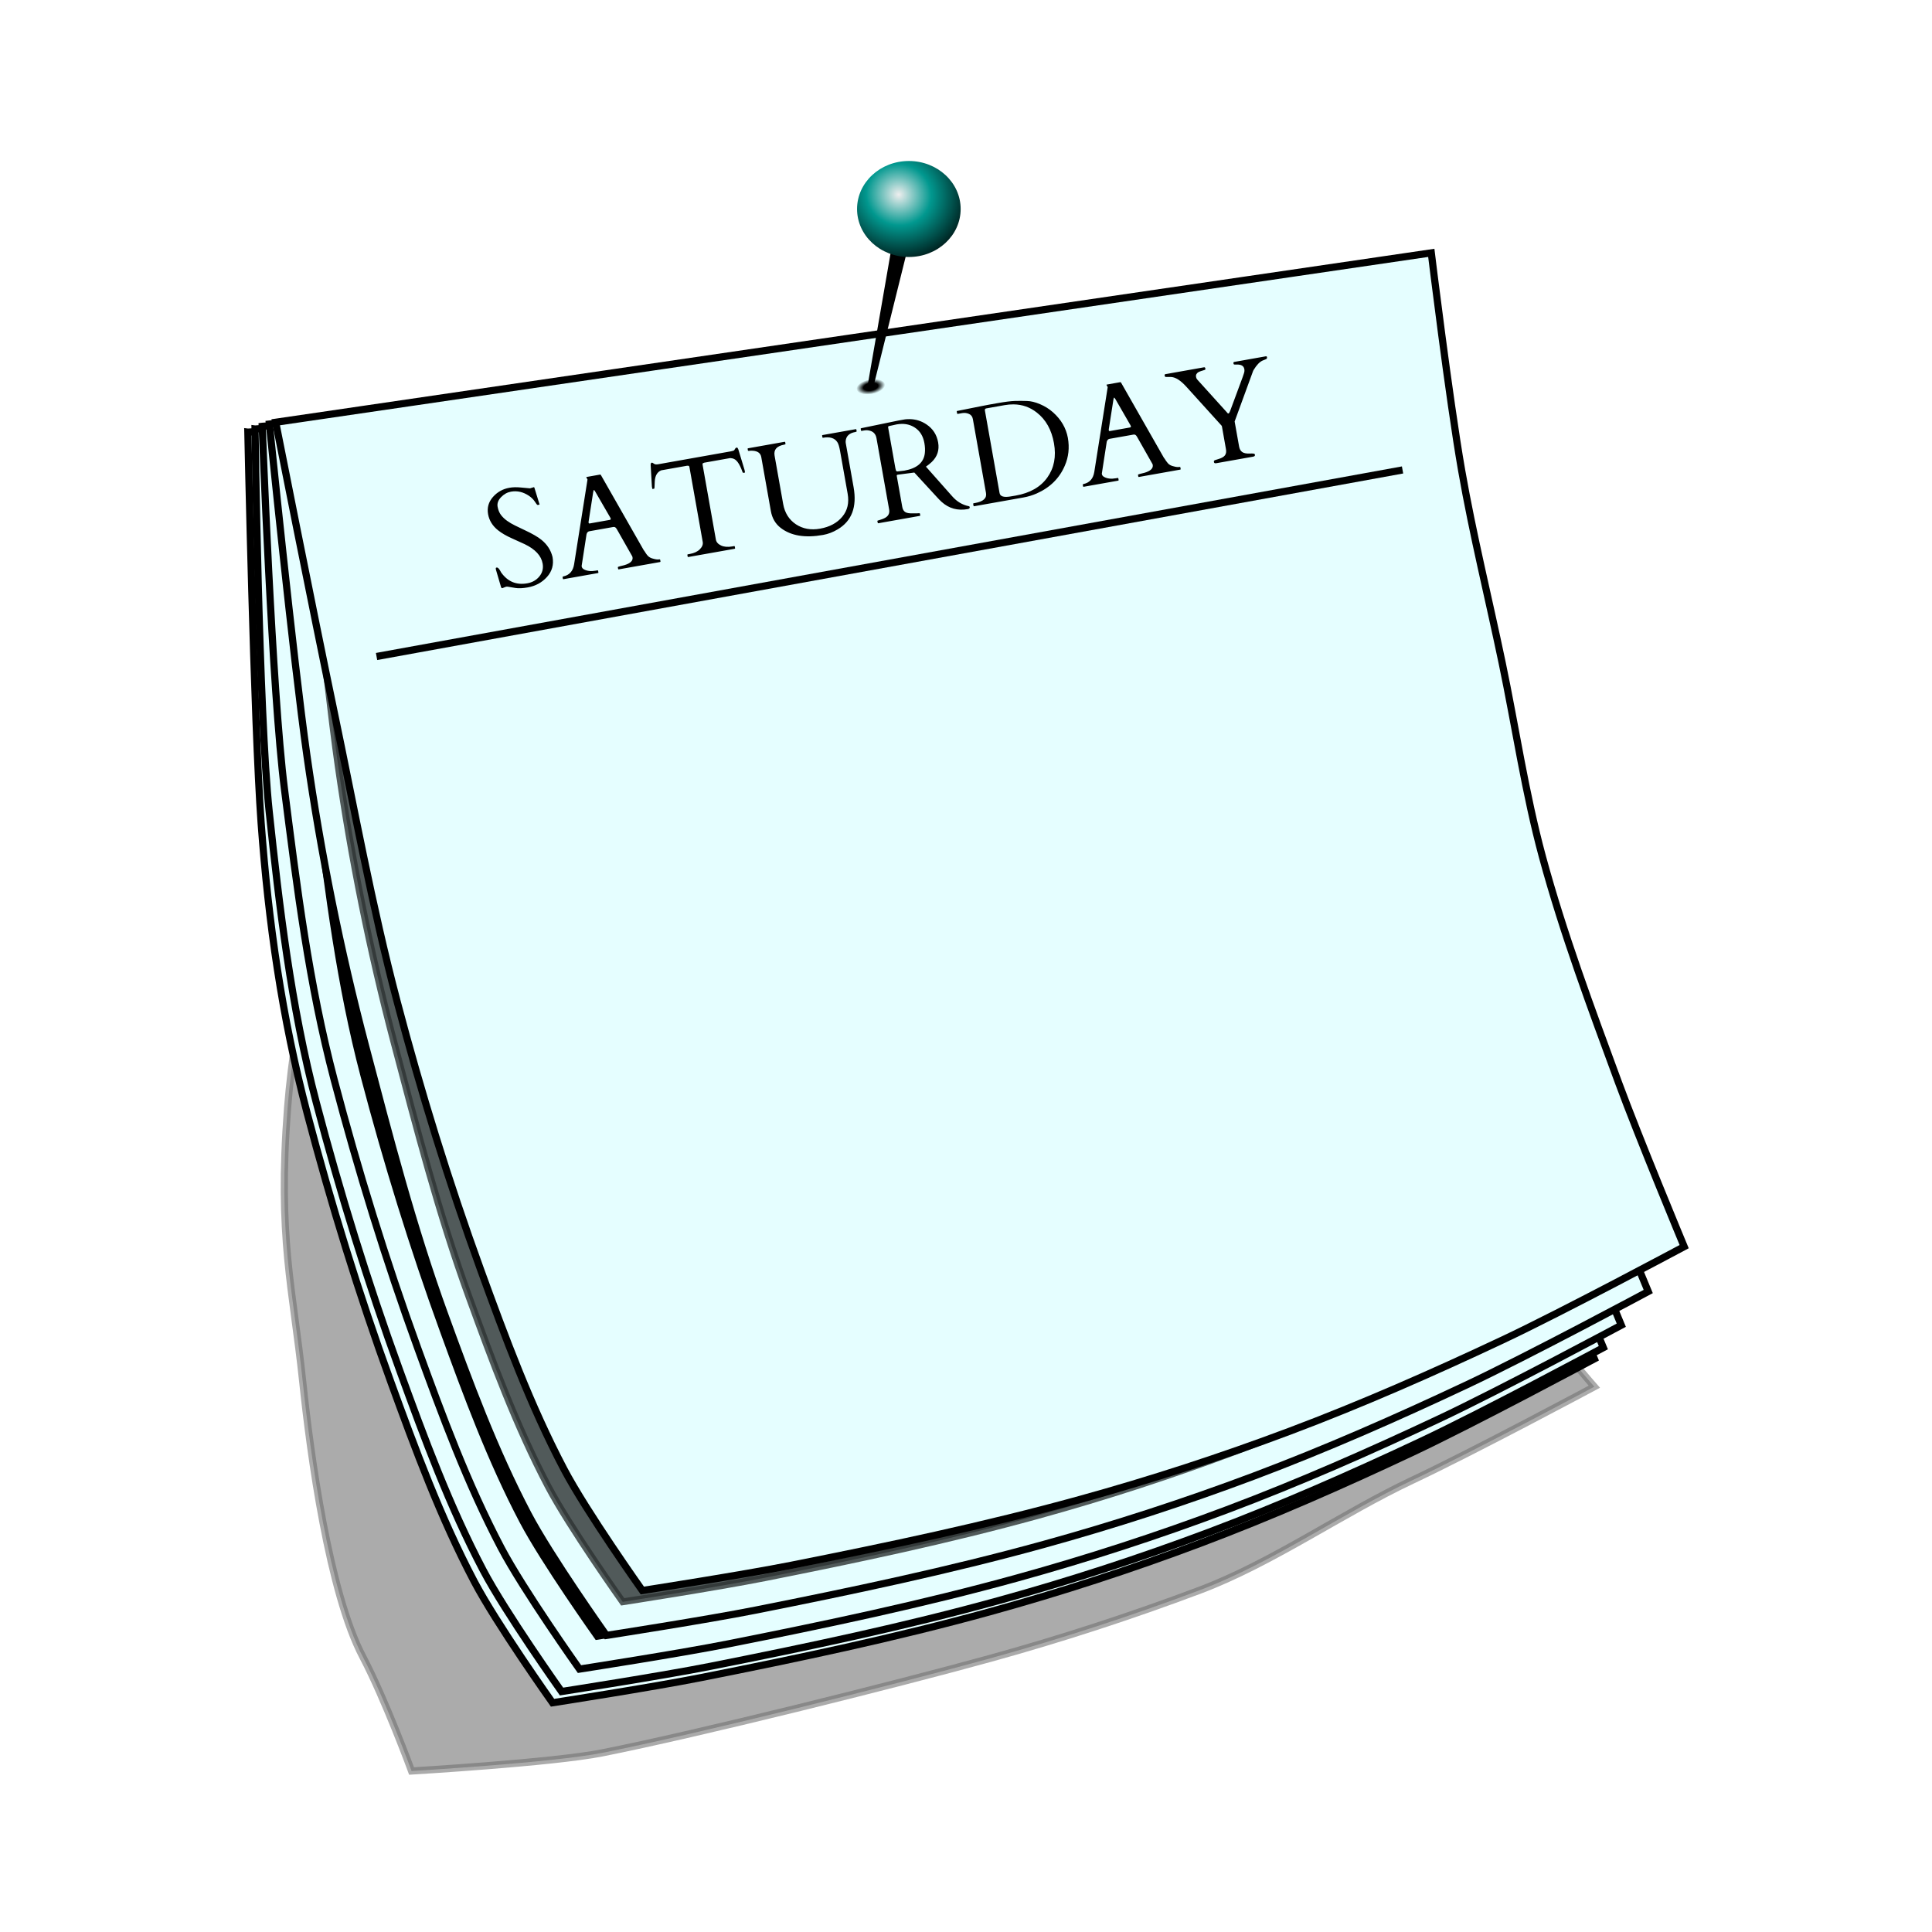 <svg:svg xmlns:svg="http://www.w3.org/2000/svg" height="2151.565" version="1.1" viewBox="-184.846 -179.267 2151.565 2151.565" width="2151.565">
<svg:defs>
<svg:filter height="1.194" id="c" style="color-interpolation-filters:sRGB" width="1.181" x="-.09" y="-.097">
<svg:feGaussianBlur stdDeviation="107.538" />
</svg:filter>
<svg:filter height="1.072" id="d" style="color-interpolation-filters:sRGB" width="1.072" x="-.036" y="-.036">
<svg:feGaussianBlur stdDeviation="42.641" />
</svg:filter>
<svg:filter height="1.072" id="e" style="color-interpolation-filters:sRGB" width="1.072" x="-.036" y="-.036">
<svg:feGaussianBlur stdDeviation="44.868" />
</svg:filter>
<svg:filter height="1.073" id="f" style="color-interpolation-filters:sRGB" width="1.071" x="-.036" y="-.036">
<svg:feGaussianBlur stdDeviation="42.84" />
</svg:filter>
<svg:filter height="1.073" id="g" style="color-interpolation-filters:sRGB" width="1.071" x="-.035" y="-.037">
<svg:feGaussianBlur stdDeviation="45.378" />
</svg:filter>
<svg:radialGradient cx="3057.9" cy="-457.67" gradientTransform="matrix(1.215 0 0 .626 -655.67 -198.81)" gradientUnits="userSpaceOnUse" id="b" r="26.67">
<svg:stop offset="0" />
<svg:stop offset=".5" />
<svg:stop offset="1" stop-opacity="0" />
</svg:radialGradient>
<svg:radialGradient cx="-393.21" cy="781.63" gradientTransform="matrix(2.178 3.872 -4.008 1.935 7016.9 -1399.1)" gradientUnits="userSpaceOnUse" id="a" r="38.523">
<svg:stop offset="0" stop-color="#eee" />
<svg:stop offset=".411" stop-color="#01988f" />
<svg:stop offset="1" />
</svg:radialGradient>
</svg:defs>
<svg:g transform="translate(2149.9 949.54)">
<svg:g transform="translate(-4406.9 -427.48)">
<svg:g fill-rule="evenodd" stroke="#000">
<svg:path d="m1836.3-565.19c830.07-28.996 1370.2-51.78 2079.3 20.23 25.109 143.63 60.262 285.32 90.113 428.04 30.227 144.52 51.444 291.18 90.113 433.67 46.18 170.17 108.04 335.79 168.96 501.25 45.414 123.33 312.43 428.08 312.43 428.08s-268 143.68-405.51 208.39c-155.24 73.047-312.5 184.36-473.09 244.75-153.37 57.677-309.51 108.46-467.46 152.07-211.6 58.418-648.75 167.67-864.06 210.43-110.19 21.886-424.29 40.321-424.29 40.321s-58.624-159.42-108.59-254.34c-74.872-142.23-116.71-449.29-133.86-612.93-21.726-207.29-56.102-319.93-33.72-609.59 17.021-220.28 76.969-413.05 60.676-635.1-16-217.77 109-555.3 109-555.3z" filter="url(#c)" opacity="0.574" stroke-width="16" transform="matrix(.5 0 0 .5 1559.1 219.92)" />
<svg:path d="m2348.2-220.06 1217.9-74.675s19.756 161.89 33.792 242.18c12.554 71.814 30.131 142.66 45.057 214.02 15.114 72.259 25.722 145.59 45.057 216.83 23.09 85.084 54.018 167.9 84.481 250.63 22.707 61.667 73.217 183.04 73.217 183.04s-134 71.842-202.75 104.19c-77.622 36.523-156.25 71.182-236.55 101.38-76.686 28.838-154.76 54.23-233.73 76.033-105.8 29.209-213.37 51.835-321.03 73.217-55.096 10.943-166.15 28.16-166.15 28.16s-62.312-87.708-87.297-135.17c-37.436-71.114-65.466-146.94-92.929-222.47-35.611-97.937-66.347-197.74-92.929-298.5-28.179-106.81-43.255-212.82-51.401-323.84-7.989-108.87-14.769-435.03-14.769-435.03z" fill="#e5feff" stroke-width="8" />
<svg:path d="m1651.7-814.27 2316.5-142.03s37.576 307.91 64.273 460.62c23.878 136.59 57.309 271.34 85.697 407.06 28.746 137.43 48.923 276.91 85.697 412.42 43.916 161.83 102.74 319.34 160.68 476.69 43.188 117.29 139.26 348.14 139.26 348.14s-254.86 136.64-385.64 198.17c-147.64 69.467-297.19 135.39-449.91 192.82-145.85 54.85-294.34 103.14-444.55 144.61-201.23 55.555-405.83 98.589-610.59 139.26-104.79 20.813-316.01 53.56-316.01 53.56s-118.52-166.82-166.04-257.09c-71.203-135.26-124.52-279.48-176.75-423.13-67.732-186.27-126.19-376.09-176.75-567.74-53.596-203.16-82.27-404.78-97.764-615.95-15.194-207.07-28.09-827.42-28.09-827.42z" filter="url(#d)" stroke-width="15.216" transform="matrix(.5 0 0 .5 1559.1 219.92)" />
<svg:path d="m2356.2-223.56 1219.9-83.675s19.756 161.89 33.792 242.18c12.554 71.814 30.131 142.66 45.057 214.02 15.114 72.259 25.722 145.59 45.057 216.83 23.09 85.084 54.018 167.9 84.481 250.63 22.707 61.667 73.217 183.04 73.217 183.04s-134 71.842-202.75 104.19c-77.622 36.523-156.25 71.182-236.55 101.38-76.686 28.838-154.76 54.23-233.73 76.033-105.8 29.209-213.37 51.835-321.03 73.217-55.096 10.943-166.15 28.16-166.15 28.16s-62.312-87.708-87.297-135.17c-37.436-71.114-65.466-146.94-92.929-222.47-35.611-97.937-66.347-197.74-92.929-298.5-28.179-106.81-41.352-220.08-52.401-323.84-11.558-108.55-15.769-426.03-15.769-426.03z" fill="#e5feff" stroke-width="8" />
<svg:path d="m1594.2-886.97 2439.9-167.35s39.512 323.78 67.585 484.36c25.109 143.63 60.262 285.32 90.113 428.04 30.227 144.52 51.444 291.18 90.113 433.67 46.18 170.17 108.04 335.79 168.96 501.25 45.414 123.33 146.43 366.08 146.43 366.08s-268 143.68-405.51 208.39c-155.24 73.047-312.5 142.36-473.09 202.75-153.37 57.677-309.51 108.46-467.46 152.07-211.6 58.418-426.75 103.67-642.06 146.43-110.19 21.886-332.29 56.321-332.29 56.321s-124.62-175.42-174.59-270.34c-74.872-142.23-130.93-293.88-185.86-444.93-71.222-195.87-132.69-395.47-185.86-597-56.358-213.63-82.705-440.15-104.8-647.69-23.116-217.1-31.538-852.06-31.538-852.06z" filter="url(#e)" stroke-width="16" transform="matrix(.475 0 0 .475 1635 230.59)" />
<svg:path d="m2364.2-226.56 1231.9-105.67s19.756 161.89 33.792 242.18c12.554 71.814 30.131 142.66 45.057 214.02 15.114 72.259 25.722 145.59 45.057 216.83 23.09 85.084 54.018 167.9 84.481 250.63 22.707 61.667 73.217 183.04 73.217 183.04s-134 71.842-202.75 104.19c-77.622 36.523-156.25 71.182-236.55 101.38-76.686 28.838-154.76 54.23-233.73 76.033-105.8 29.209-213.37 51.835-321.03 73.217-55.096 10.943-166.15 28.16-166.15 28.16s-62.312-87.708-87.297-135.17c-37.436-71.114-65.466-146.94-92.929-222.47-35.611-97.937-66.347-197.74-92.929-298.5-28.179-106.81-41.45-214.27-55.401-323.84-13.788-108.29-24.769-404.03-24.769-404.03z" fill="#e5feff" stroke-width="8" />
<svg:path d="m1684.4-830.32 2343.1-200.98s37.576 307.91 64.273 460.62c23.878 136.59 57.309 271.34 85.697 407.06 28.746 137.43 48.923 276.91 85.697 412.42 43.916 161.83 102.74 319.34 160.68 476.69 43.188 117.29 139.26 348.14 139.26 348.14s-254.86 136.64-385.64 198.17c-147.64 69.466-297.19 135.39-449.91 192.82-145.85 54.85-294.34 103.14-444.55 144.61-201.23 55.555-405.83 98.589-610.59 139.26-104.79 20.813-316.01 53.561-316.01 53.561s-118.52-166.82-166.04-257.09c-71.203-135.26-124.52-279.48-176.75-423.13-67.8-186.35-126.3-376.17-176.8-567.82-53.6-203.16-78.9-407.54-105.4-615.94-26.2-205.97-47.1-768.46-47.1-768.46z" filter="url(#f)" stroke-width="15.216" transform="matrix(.5 0 0 .5 1559.1 219.92)" />
<svg:path d="m2372.2-229.06 1253.9-140.67s19.756 161.89 33.792 242.18c12.554 71.814 30.131 142.66 45.057 214.02 15.114 72.259 25.722 145.59 45.057 216.83 23.09 85.084 54.018 167.9 84.481 250.63 22.707 61.667 73.217 183.04 73.217 183.04s-134 71.842-202.75 104.19c-77.622 36.523-156.25 71.182-236.55 101.38-76.686 28.838-154.76 54.23-233.73 76.033-105.8 29.209-213.37 51.835-321.03 73.217-55.096 10.943-166.15 28.16-166.15 28.16s-62.312-87.708-87.297-135.17c-37.436-71.114-65.466-146.94-92.929-222.47-35.611-97.937-61.347-197.74-87.929-298.5-28.179-106.81-49.999-215.72-65.401-323.84-15.395-108.07-41.769-369.03-41.769-369.03z" fill="#e5feff" stroke-width="8" />
<svg:path d="m1626.2-897.97 2507.9-281.35s39.512 323.78 67.585 484.36c25.109 143.63 60.262 285.32 90.113 428.04 30.227 144.52 51.444 291.18 90.113 433.67 46.18 170.17 108.04 335.79 168.96 501.25 45.414 123.33 146.43 366.08 146.43 366.08s-268 143.68-405.51 208.39c-155.24 73.047-312.5 142.36-473.09 202.75-153.37 57.677-309.51 108.46-467.46 152.07-211.6 58.418-426.75 103.67-642.06 146.43-110.19 21.886-332.29 56.321-332.29 56.321s-124.62-175.42-174.59-270.34c-74.872-142.23-130.93-293.88-185.86-444.93-71.222-195.87-122.69-395.47-175.86-597-56.358-213.63-99.998-431.45-130.8-647.69-30.791-216.15-83.538-738.06-83.538-738.06z" filter="url(#g)" opacity="0.801" stroke-width="16" transform="matrix(.475 0 0 .475 1636.6 227.53)" />
<svg:path d="m2379.2-231.06 1286.9-188.67s19.756 161.89 33.792 242.18c12.554 71.814 30.131 142.66 45.057 214.02 15.114 72.259 25.722 145.59 45.057 216.83 23.09 85.084 54.018 167.9 84.481 250.63 22.707 61.667 73.217 183.04 73.217 183.04s-134 71.842-202.75 104.19c-77.622 36.523-156.25 71.182-236.55 101.38-76.686 28.838-154.76 54.23-233.73 76.033-105.8 29.209-213.37 51.835-321.03 73.217-55.096 10.943-166.15 28.16-166.15 28.16s-62.312-87.708-87.297-135.17c-37.436-71.114-65.466-146.94-92.929-222.47-35.611-97.937-66.347-197.74-92.929-298.5-28.179-106.81-47.743-215.72-70.401-323.84-22.39-106.84-64.769-321.03-64.769-321.03z" fill="#e5feff" stroke-width="8" />
</svg:g>
<svg:g transform="matrix(.5 0 0 .5 1559.1 219.92)">
<svg:ellipse cx="3060" cy="-485.15" fill="url(#b)" rx="32.408" ry="16.686" transform="matrix(.987 -.163 .112 .994 0 0)" />
<svg:path d="m3033.6-1416.5-75.291 434.22c4.205 1.018 8.433 1.959 12.678 2.828l103.5-416.95-40.883-20.1z" style="color:#000000" />
<svg:ellipse cx="3050.4" cy="-1377" fill="url(#a)" rx="115.37" ry="106.9" />
</svg:g>
<svg:path d="m2491.5 29.78 1142.6-207.75" fill="none" stroke="#000" stroke-width="8" />
<svg:path d="m1225.3 217.51c-0.1-0.02-0.3-0.02-0.4 0.01l-35.1 6.24c-0.9 0.15-1.2 0.67-1 1.57 0 0.45 0.2 0.82 0.4 1.09 0.2 0.28 1.2 0.38 3.1 0.31 5.1-0.24 8 1.47 8.6 5.12 0.3 1.46 0.1 2.95-0.4 4.5-0.5 1.48-1 2.88-1.4 4.19l-14.1 38.08c-0.7 1.61-1.2 2.46-1.7 2.54-0.4 0.07-0.7 0.02-0.9-0.15-0.1-0.24-0.5-0.7-1.2-1.41l-32.6-36.05c-0.8-0.85-1.3-1.87-1.5-3.07-0.4-2.31 0.6-4.13 2.9-5.48 1.1-0.54 3.2-1.29 6.5-2.23 0.9-0.16 1.2-0.73 1-1.73-0.2-1.01-0.7-1.43-1.5-1.28l-43 7.63c-0.7 0.14-1 0.7-0.8 1.71 0.1 0.95 0.6 1.43 1.5 1.44 2.3-0.05 3.8-0.06 4.4-0.03 0.7 0.04 1.2 0.06 1.4 0.06 5 0.32 10.5 3.88 16.7 10.69l39.4 43.52c0.2 0.37 0.4 0.73 0.4 1.08l4.4 24.87c0.6 2.95 0.2 5.32-1.1 7.1-1.3 1.72-3.8 3.13-7.5 4.2-0.5 0.13-1.4 0.43-2.9 0.9-1.4 0.41-2.1 1.01-1.9 1.81l0.1 0.76c0.2 1 1.1 1.35 2.8 1.04l40.5-7.19c1.7-0.3 2.5-0.95 2.3-1.95l-0.2-0.83c-0.1-0.7-2-0.95-5.7-0.75-3.7 0.14-6.5-0.43-8.3-1.71s-2.9-3.28-3.4-5.99l-5-28.01 20.6-56.35c0-0.11 0.2-0.48 0.6-1.11 3.3-5.44 6.6-8.9 9.9-10.37 1.5-0.62 2.4-0.99 2.8-1.12 0.5-0.18 0.9-0.35 1.2-0.52 0.4-0.22 0.6-0.47 0.8-0.76s0.2-0.79 0.1-1.49c-0.1-0.53-0.3-0.82-0.8-0.88zm-162.6 28.82l-15 2.67c-0.2 0.04-0.3 0.18-0.3 0.43l1.3 2.33v0.39l-14.9 94.16c-1.2 7.44-5.1 11.92-11.9 13.44-0.7 0.11-1 0.37-0.9 0.77l0.3 1.8c0.1 0.4 0.3 0.57 0.7 0.5l38.4-6.82c0.4-0.07 0.6-0.31 0.5-0.71l-0.3-1.8c-0.1-0.4-0.3-0.57-0.7-0.49l-2 0.34c-5.1 0.92-9.5 0.47-12.9-1.34-1.6-0.81-2.5-1.87-2.7-3.17l-0.1-0.68 5.4-34.97c0-0.05 0-0.27 0.1-0.64 0.6-1.81 1.6-2.85 3.1-3.11l26.7-4.74c1.5-0.27 2.7 0.4 3.6 2 0.2 0.32 0.3 0.53 0.4 0.62l17 29.98c0.2 0.39 0.3 0.73 0.4 1.03 0.7 3.95-2.4 6.93-9.2 8.91-1.2 0.32-2.7 0.69-4.5 1.12-1.9 0.43-2.8 0.84-2.7 1.24l0.3 1.81c0.1 0.4 0.3 0.56 0.7 0.49l46-8.17c0.4-0.07 0.6-0.3 0.5-0.7l-0.3-1.73c-0.1-0.45-0.3-0.64-0.7-0.57-1.9 0.34-4.1 0.13-6.6-0.61-3-0.61-5.3-1.84-6.8-3.68-0.7-0.8-1.4-1.71-2.1-2.73-0.6-1.04-1.3-2.16-2.3-3.39l-47.6-83.52c-0.1-0.23-0.3-0.36-0.5-0.37-0.2-0.03-0.3-0.05-0.4-0.09zm-6.8 17.17c0.2-0.04 0.7 0.57 1.5 1.83l16.6 28.81c0.3 0.47 0.5 0.9 0.6 1.3 0.1 0.75-0.3 1.21-1.2 1.37l-22.1 3.93c-0.8 0.14-1.2-0.07-1.3-0.62-0.1-0.6-0.1-1.17 0-1.71l5.1-32.59c0.3-1.5 0.5-2.27 0.8-2.32zm-103.73 3.65c-2.22-0.01-4.47 0.02-6.73 0.09-4.47 0.12-11.06 0.96-19.78 2.51l-9.39 1.66c-3.4 0.61-6.55 1.22-9.44 1.83l-24.02 4.81-1.65 0.3c-0.4 0.07-0.56 0.3-0.49 0.7l0.37 2.11c0.07 0.4 0.31 0.56 0.71 0.49l4.81-0.85c2.7-0.48 5.26-0.19 7.67 0.88 2.4 1.02 3.85 2.94 4.35 5.74l14.63 82.33c1.03 5.81-3.01 9.52-12.13 11.14l-1.65 0.29c-0.4 0.07-0.57 0.31-0.49 0.71l0.37 2.11c0.07 0.4 0.31 0.56 0.71 0.49l54.76-9.73c5.21-0.92 10.18-2.43 14.93-4.51 14.89-6.62 25.32-16.95 31.29-30.98 4.2-9.67 5.3-19.97 3.4-30.89-2-10.92-7.49-20.42-16.58-28.52-4.29-3.79-9.11-6.8-14.47-9.06-5.31-2.26-10.17-3.43-14.57-3.53-2.19-0.07-4.39-0.12-6.61-0.12zm-8.23 3.9c9.63 0.11 18.23 3.13 25.8 9.07 10.13 7.87 16.51 19.26 19.16 34.18 2.65 14.88 0.18 27.61-7.39 38.2-7.52 10.58-19.27 17.29-35.25 20.13-2.25 0.4-4.41 0.76-6.47 1.08-6.99 1.08-10.81-0.23-11.47-3.93l-16.32-91.87c-0.24-1.36 0.27-2.14 1.52-2.37l20.43-3.63c3.44-0.61 6.77-0.89 9.99-0.86zm-115.91 16.44c-1.61-0.02-3.26 0.06-4.94 0.24l-7.59 1.35-41.04 8.46c-0.6 0.1-0.87 0.36-0.79 0.76l0.32 1.8c0.07 0.4 0.3 0.56 0.7 0.49l2.86-0.5c2.35-0.42 4.65-0.26 6.9 0.47 3.78 1.19 6.05 3.94 6.81 8.25l14.09 79.32c0.83 4.66-1.21 8.02-6.11 10.08-0.24 0.09-0.65 0.27-1.22 0.52-0.59 0.21-1.22 0.43-1.9 0.65-0.69 0.23-1.34 0.45-1.98 0.66-0.63 0.22-1.1 0.35-1.4 0.41-0.4 0.07-0.56 0.3-0.49 0.7l0.16 0.91c0.18 1 0.46 1.46 0.87 1.39l46.19-8.21c0.4-0.07 0.57-0.3 0.5-0.7l-0.32-1.81c-0.07-0.4-0.39-0.55-0.94-0.45-0.5 0.09-1.5 0.14-2.99 0.15-1.51-0.05-2.78-0.06-3.8-0.03-3.9 0.18-6.74-0.27-8.54-1.35-1.79-1.08-2.93-2.99-3.42-5.75l-6.15-34.62c-0.12-0.71 0.19-1.12 0.94-1.26l0.6-0.1 18.03-2.35 24.87 27.04c1.87 2.1 3.7 3.97 5.49 5.61 8.18 7.38 17.91 10.07 29.17 8.07 1.66-0.3 2.37-1.07 2.15-2.32-0.1-0.55-0.44-0.85-1.01-0.91-7.14-1.47-13.26-5.11-18.37-10.91l-29.37-33.14c2.35-1.61 4.5-3.33 6.45-5.18 6.26-6.02 8.64-13.29 7.13-21.8-1.52-8.56-5.81-15.21-12.85-19.96-5.68-3.9-12.02-5.89-19.01-5.98zm-8.69 5.3c5.38-0.07 10.22 1.27 14.51 4.04 5.76 3.67 9.35 9.47 10.76 17.38 0.72 4.06 0.88 7.75 0.49 11.07-1.13 10.53-8.73 17.05-22.8 19.55l-7.74 0.91c-0.81 0.09-1.38-0.38-1.72-1.4l-0.55-2.23-8.09-45.52c-0.14-0.8 0.31-1.29 1.37-1.48 1.04-0.24 1.89-0.41 2.54-0.53 0.69-0.17 1.34-0.32 1.94-0.42 0.59-0.16 1.19-0.29 1.79-0.4 0.59-0.16 1.23-0.3 1.94-0.42 1.91-0.34 3.77-0.52 5.56-0.55zm-50.92 5.86c-0.08-0.02-0.17-0.01-0.27 0.01l-36.96 6.56c-0.4 0.07-0.56 0.31-0.49 0.71l0.32 1.8c0.07 0.4 0.31 0.57 0.71 0.5 7.56-1.35 12.86 0.27 15.89 4.84 1.18 1.71 2.19 4.93 3.04 9.69l8.48 47.78c1.81 10.16-0.2 18.74-6.04 25.71-5.8 6.92-14.03 11.33-24.7 13.22-10.26 1.83-19.23 0.19-26.91-4.9-7.68-5.15-12.4-12.68-14.16-22.59l-9.55-53.79c-1.19-6.71 2.41-10.81 10.83-12.31 0.95-0.16 1.39-0.45 1.32-0.85l-0.32-1.8c-0.07-0.4-0.31-0.57-0.71-0.5l-40.71 7.24c-0.35 0.06-0.49 0.29-0.42 0.69l0.32 1.8c0.07 0.4 0.63 0.51 1.68 0.33 1.05-0.19 2.37-0.22 3.94-0.08 5.4 0.43 8.48 2.78 9.23 7.03l10.68 60.1c1.41 7.96 5.05 14.21 10.92 18.75 11.38 8.82 27.12 11.45 47.2 7.88 5.61-0.99 11.05-3.07 16.33-6.23 15.7-9.3 21.6-24.94 17.7-46.92l-8.74-49.2c-0.14-0.76-0.15-1.58-0.06-2.48 0.55-5.36 4.1-8.63 10.66-9.79 1.1-0.2 1.62-0.5 1.55-0.9l-0.32-1.8c-0.06-0.3-0.2-0.47-0.44-0.5zm-132.62 20.54c-0.14 0-0.29 0.01-0.45 0.03-0.6 0.11-1.06 0.45-1.37 1.02-0.32 0.53-0.66 1.08-1.02 1.66-0.37 0.58-1.62 1.06-3.78 1.44l-80.97 14.39c-2.26 0.4-3.87 0.19-4.84-0.62-0.98-0.86-1.82-1.22-2.52-1.1-0.7 0.13-1.07 0.99-1.09 2.6l1.38 23.93 0.44 2.48c0.04 0.2 0.21 0.27 0.51 0.22l1.35-0.24c0.4-0.07 0.6-0.57 0.59-1.5-0.02-0.98 0.08-3.19 0.29-6.64 0.36-6.42 2.78-10.54 7.26-12.37l28.84-5.12c0.62-0.01 1.14 0.03 1.57 0.1 0.47 0.02 0.8 0.56 0.98 1.61l14.77 83.16c0.5 2.8-0.56 5.52-3.2 8.16-2.58 2.63-6.32 4.38-11.23 5.25l-2.1 0.37c-0.45 0.08-0.64 0.32-0.57 0.72l0.32 1.81c0.07 0.4 0.31 0.56 0.71 0.49l51.6-9.16c0.4-0.08 0.57-0.31 0.5-0.71l-0.32-1.81c-0.07-0.4-0.31-0.56-0.71-0.49l-2.18 0.39c-4.91 0.87-9.05 0.52-12.43-1.05-3.33-1.58-5.24-3.77-5.74-6.58l-14.77-83.15c-0.19-1.05-0.09-1.66 0.3-1.83 0.42-0.23 0.92-0.45 1.51-0.66l28.92-5.14c3.38 0.12 6.08 1.53 8.11 4.22 2.02 2.64 3.87 6.39 5.56 11.25 0.28 0.73 0.63 1.05 1.03 0.98l1.35-0.24c0.3-0.05 0.43-0.18 0.4-0.38l-0.44-2.48-6.95-22.94c-0.19-0.53-0.44-1.03-0.73-1.5-0.18-0.35-0.47-0.54-0.88-0.57zm-152.42 30.05l-15.02 2.67c-0.2 0.04-0.28 0.18-0.24 0.43l1.27 2.33c0.02 0.15 0.02 0.28-0.01 0.39l-14.89 94.16c-1.16 7.44-5.14 11.92-11.95 13.44-0.65 0.11-0.94 0.37-0.87 0.77l0.32 1.8c0.07 0.41 0.31 0.57 0.71 0.5l38.39-6.82c0.4-0.07 0.56-0.31 0.49-0.71l-0.32-1.8c-0.07-0.4-0.31-0.57-0.71-0.5l-1.95 0.35c-5.16 0.92-9.47 0.47-12.95-1.34-1.54-0.81-2.42-1.87-2.65-3.17l-0.12-0.68 5.41-34.98c-0.01-0.05 0.03-0.26 0.12-0.64 0.55-1.8 1.58-2.84 3.09-3.1l26.66-4.74c1.51-0.27 2.71 0.4 3.61 1.99 0.21 0.33 0.36 0.54 0.42 0.63l17.03 29.98c0.17 0.38 0.28 0.73 0.34 1.03 0.7 3.95-2.36 6.92-9.19 8.91-1.18 0.32-2.69 0.69-4.53 1.12-1.83 0.43-2.72 0.84-2.64 1.24l0.32 1.8c0.07 0.41 0.3 0.57 0.7 0.5l45.98-8.17c0.4-0.07 0.56-0.3 0.49-0.7l-0.31-1.73c-0.08-0.45-0.32-0.64-0.72-0.57-1.9 0.34-4.11 0.13-6.62-0.61-2.95-0.61-5.2-1.84-6.77-3.68-0.71-0.8-1.39-1.71-2.04-2.73-0.59-1.04-1.36-2.16-2.3-3.39l-47.62-83.52c-0.14-0.24-0.32-0.36-0.53-0.37-0.16-0.03-0.29-0.05-0.4-0.09zm-73.65 14.04c-0.06 0-0.12 0-0.18 0.01l-4.12 1.27c-1.88-0.13-5.24-0.44-10.08-0.92-4.79-0.49-9.08-0.4-12.89 0.28-7.36 1.3-13.49 4.74-18.39 10.31-4.85 5.57-6.64 11.93-5.37 19.09 1.27 7.11 4.99 13.11 11.18 18.01 3.98 3.16 9.07 6.13 15.3 8.9s11 4.94 14.33 6.52c11.75 5.66 18.4 12.85 19.95 21.56 0.97 5.46-0.25 10.25-3.65 14.37-3.35 4.11-7.83 6.66-13.44 7.65-12.22 2.17-21.96-1.91-29.22-12.24-1.86-3.8-3.49-5.58-4.9-5.33-0.55 0.1-0.87 0.31-0.97 0.64-0.05 0.27-0.01 0.8 0.13 1.6 0.14 0.76 2.03 7.21 5.69 19.37 0.34 1.03 0.83 1.48 1.48 1.37l3.55-1.41c0.14-0.07 0.49-0.16 1.04-0.26 0.6-0.11 1.57-0.02 2.91 0.26 1.34 0.27 3.74 0.68 7.19 1.2 3.51 0.56 8.04 0.35 13.6-0.64 8.66-1.53 15.8-5.41 21.42-11.62 5.65-6.28 7.72-13.67 6.21-22.19-1.81-7.53-5.88-13.88-12.22-19.06-4.06-3.36-10.57-7.11-19.52-11.25-3.38-1.62-6.72-3.23-9.99-4.81-3.28-1.59-6.25-3.34-8.91-5.24-2.67-1.9-4.94-4.08-6.82-6.54-1.84-2.46-3.08-5.52-3.73-9.18-0.65-3.7 0.63-7.24 3.85-10.6 3.23-3.36 6.92-5.41 11.08-6.15 6.91-1.23 13.59 0.32 20.04 4.65 2.66 1.86 4.71 3.84 6.17 5.96 0.41 0.54 0.79 1.1 1.15 1.65 0.41 0.55 0.76 1.06 1.04 1.52 0.28 0.42 0.54 0.71 0.78 0.87 0.23 0.17 0.73 0.18 1.48 0.05 0.8-0.14 1.18-0.34 1.14-0.59-0.06-0.3-0.28-0.93-0.65-1.9l-4.8-15.65c-0.17-0.97-0.46-1.47-0.86-1.53zm66.86 3.13c0.25-0.04 0.74 0.57 1.48 1.83l16.67 28.81c0.29 0.47 0.47 0.9 0.54 1.3 0.13 0.75-0.25 1.21-1.15 1.37h-0.01l-22.16 3.93c-0.75 0.14-1.17-0.07-1.27-0.62-0.11-0.6-0.1-1.17 0.01-1.71l5.06-32.59c0.3-1.5 0.58-2.27 0.83-2.32z" transform="translate(2257 -522.05)" />
</svg:g>
</svg:g>
</svg:svg>
